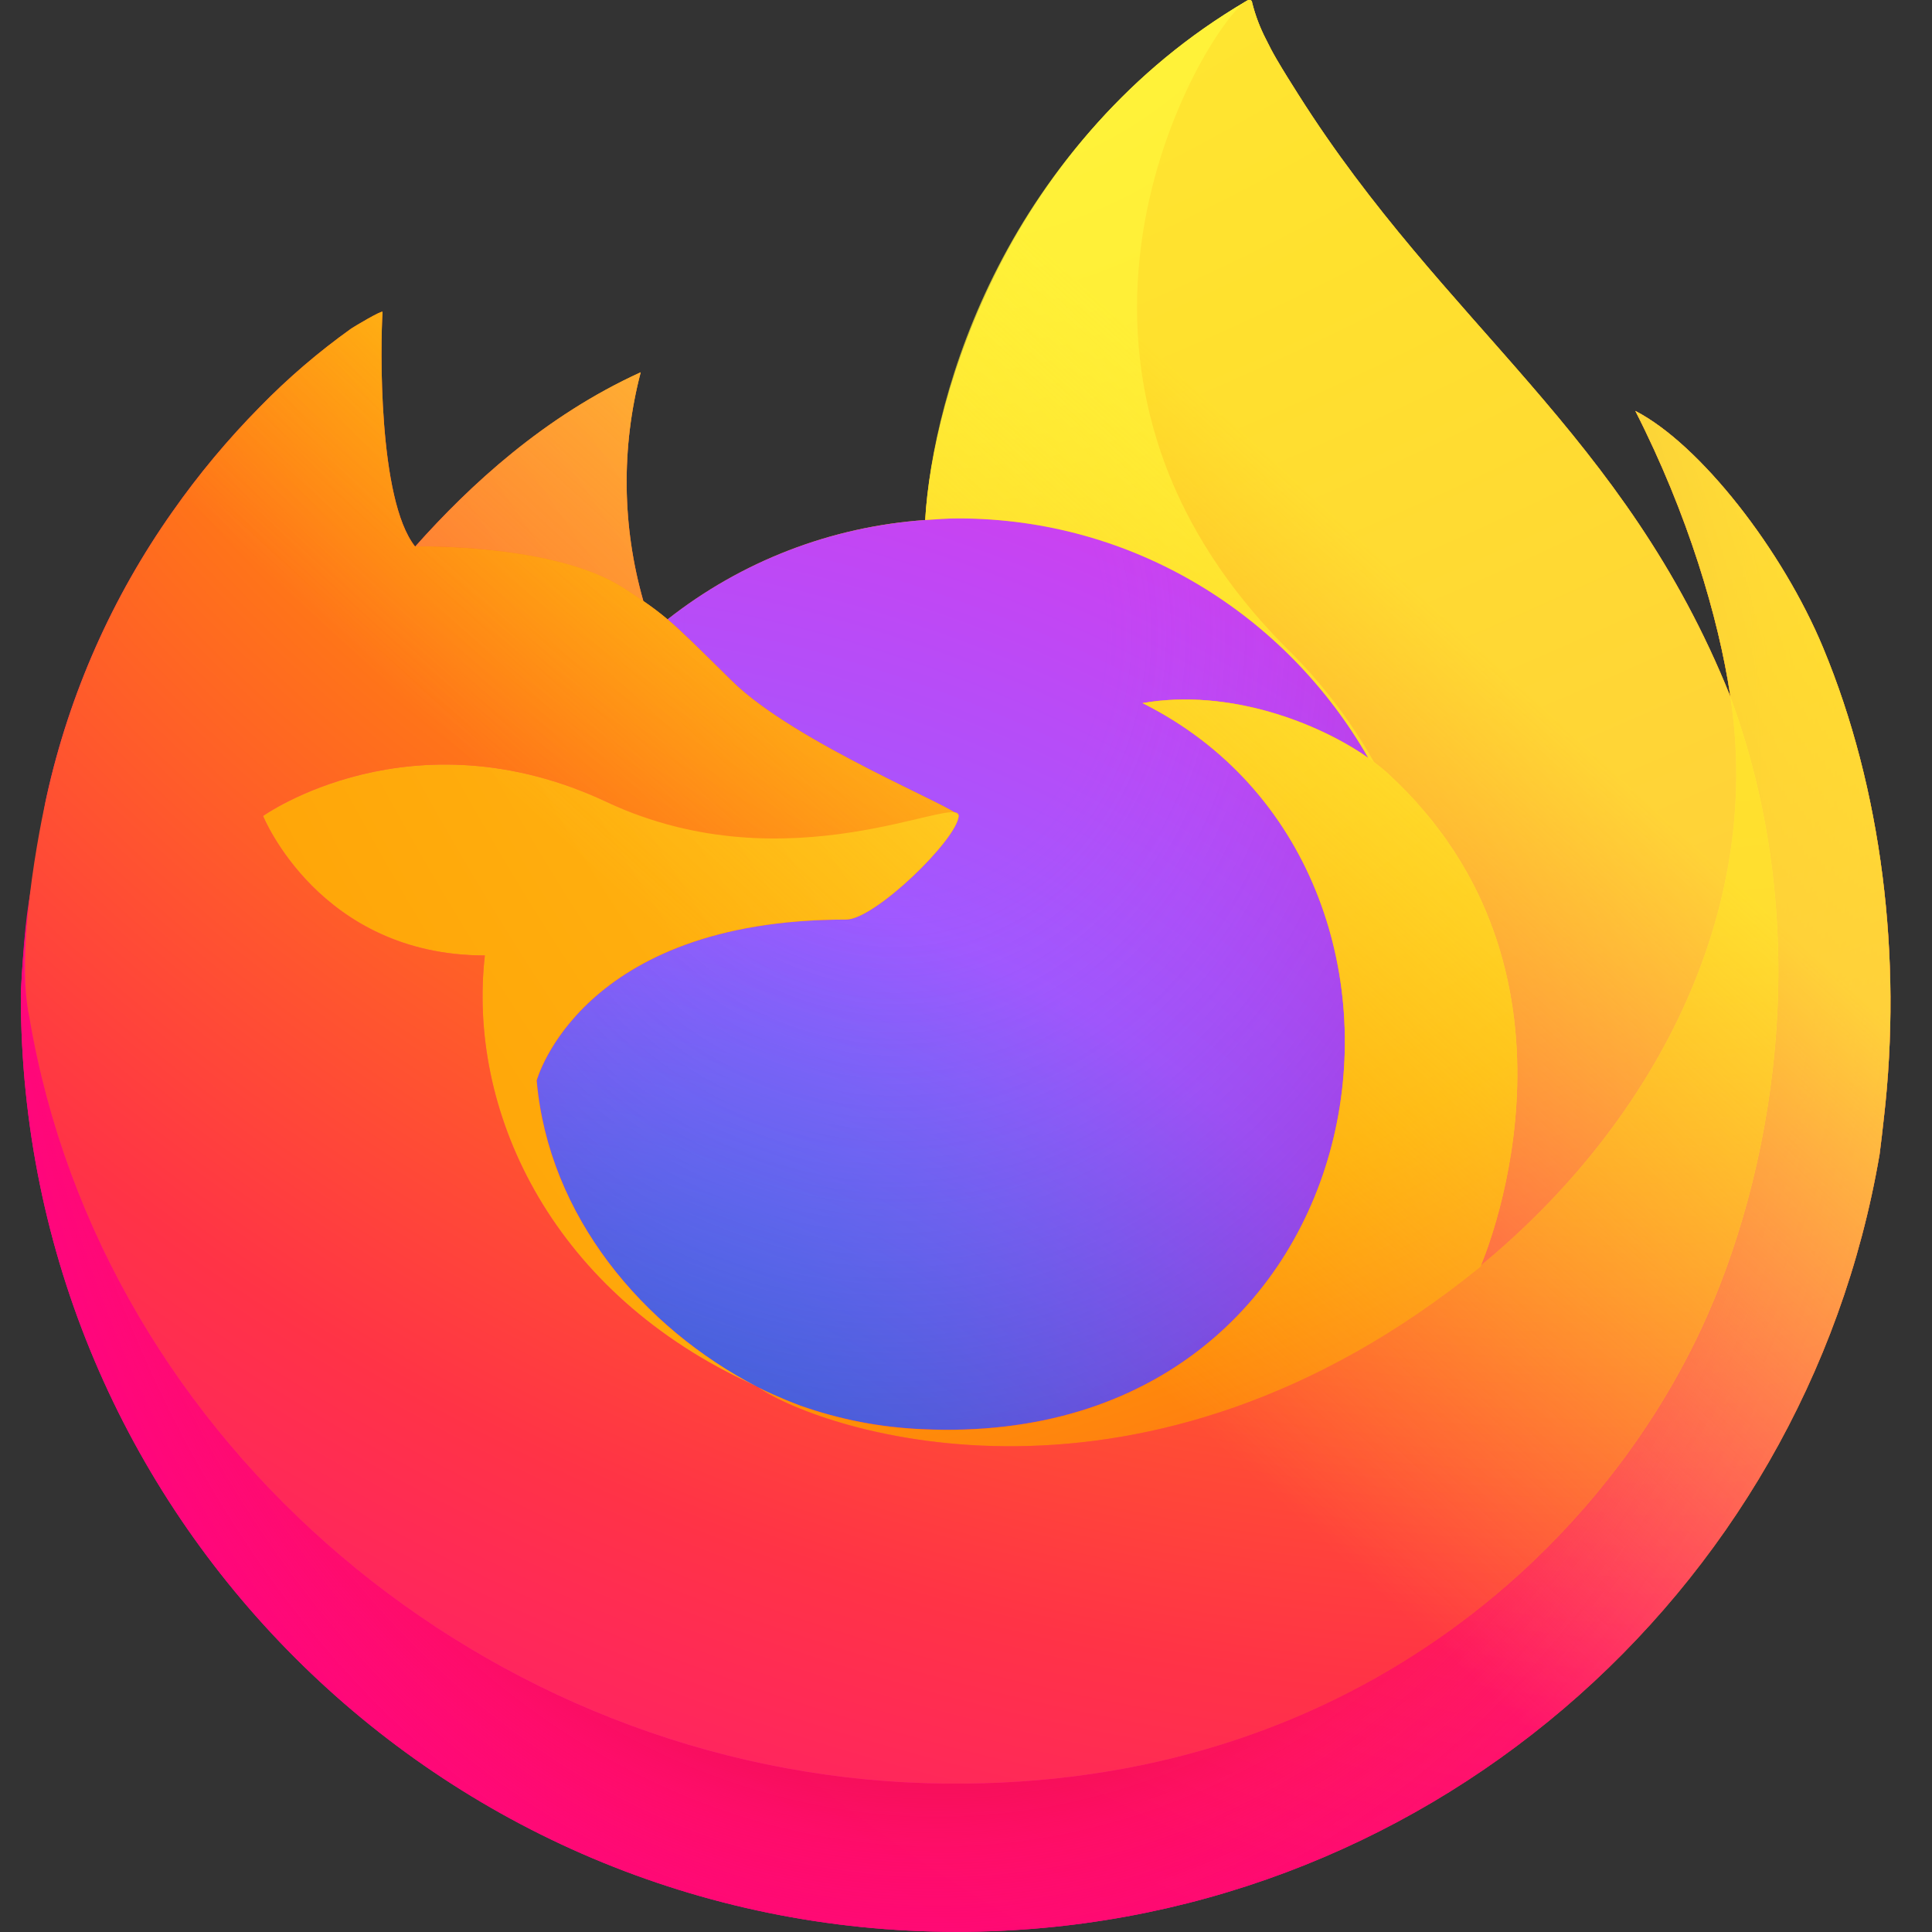 <svg width="24" height="24" viewBox="0 0 24 24" fill="none" xmlns="http://www.w3.org/2000/svg">
<rect x="0" y="0" width="24" height="24" fill="#333333" stroke="none"/>
<path d="M22.648 8.048C22.143 6.832 21.119 5.52 20.315 5.105C20.969 6.388 21.348 7.674 21.493 8.634C21.493 8.636 21.494 8.641 21.495 8.653C20.18 5.376 17.951 4.055 16.13 1.177C16.038 1.032 15.946 0.886 15.856 0.732C15.81 0.654 15.768 0.573 15.728 0.491C15.652 0.345 15.594 0.191 15.554 0.032C15.555 0.016 15.543 0.002 15.528 0C15.521 -0.002 15.513 -0.002 15.506 0C15.504 0.001 15.502 0.003 15.5 0.003C15.498 0.005 15.48 0.015 15.481 0.014C12.56 1.725 11.584 4.877 11.493 6.46C10.327 6.541 9.212 6.97 8.293 7.694C8.197 7.613 8.096 7.537 7.992 7.466C7.727 6.539 7.715 5.558 7.959 4.625C6.765 5.168 5.835 6.028 5.16 6.787H5.155C4.694 6.203 4.726 4.277 4.752 3.875C4.747 3.85 4.409 4.051 4.364 4.081C3.957 4.372 3.577 4.697 3.228 5.055C2.83 5.458 2.467 5.893 2.142 6.357C2.142 6.357 2.142 6.358 2.141 6.359C2.141 6.358 2.142 6.357 2.142 6.357C1.394 7.417 0.864 8.614 0.582 9.88C0.576 9.905 0.571 9.931 0.566 9.956C0.544 10.059 0.465 10.571 0.452 10.682C0.45 10.691 0.45 10.699 0.449 10.708C0.347 11.237 0.284 11.773 0.26 12.312C0.26 12.332 0.259 12.351 0.259 12.371C0.259 18.793 5.466 23.998 11.888 23.998C17.639 23.998 22.415 19.823 23.349 14.339C23.369 14.19 23.385 14.04 23.402 13.89C23.633 11.896 23.377 9.801 22.648 8.048ZM9.245 17.149C9.3 17.175 9.351 17.203 9.407 17.228C9.409 17.23 9.412 17.232 9.415 17.233C9.358 17.206 9.301 17.178 9.245 17.149ZM21.496 8.656L21.494 8.645C21.495 8.649 21.496 8.653 21.496 8.658L21.496 8.656Z" fill="url(#paint0_linear_155_306)"/>
<path d="M22.648 8.048C22.143 6.832 21.119 5.52 20.315 5.105C20.969 6.388 21.348 7.674 21.493 8.634C21.493 8.631 21.493 8.636 21.494 8.645C21.495 8.649 21.496 8.653 21.496 8.658C22.593 11.632 21.996 14.656 21.134 16.505C19.802 19.364 16.576 22.295 11.526 22.152C6.07 21.998 1.264 17.949 0.367 12.647C0.203 11.811 0.367 11.387 0.449 10.708C0.349 11.231 0.311 11.382 0.26 12.312C0.26 12.332 0.259 12.352 0.259 12.372C0.259 18.793 5.466 23.998 11.888 23.998C17.639 23.998 22.415 19.823 23.349 14.339C23.369 14.19 23.385 14.04 23.402 13.89C23.633 11.896 23.377 9.801 22.648 8.048Z" fill="url(#paint1_radial_155_306)"/>
<path d="M22.648 8.048C22.143 6.832 21.119 5.52 20.315 5.105C20.969 6.388 21.348 7.674 21.493 8.634C21.493 8.631 21.493 8.636 21.494 8.645C21.495 8.649 21.496 8.653 21.496 8.658C22.593 11.632 21.996 14.656 21.134 16.505C19.802 19.364 16.576 22.295 11.526 22.152C6.07 21.998 1.264 17.949 0.367 12.647C0.203 11.811 0.367 11.387 0.449 10.708C0.349 11.231 0.311 11.382 0.26 12.312C0.26 12.332 0.259 12.352 0.259 12.372C0.259 18.793 5.466 23.998 11.888 23.998C17.639 23.998 22.415 19.823 23.349 14.339C23.369 14.19 23.385 14.04 23.402 13.89C23.633 11.896 23.377 9.801 22.648 8.048Z" fill="url(#paint2_radial_155_306)"/>
<path d="M16.997 9.415C17.022 9.432 17.045 9.45 17.069 9.468C16.777 8.95 16.414 8.476 15.99 8.059C12.375 4.445 15.483 0.013 15.484 0.013C12.563 1.723 11.585 4.877 11.493 6.46C11.629 6.451 11.764 6.44 11.902 6.44C14.082 6.44 15.98 7.638 16.997 9.415Z" fill="url(#paint3_radial_155_306)"/>
<path d="M11.909 10.136C11.89 10.426 10.868 11.423 10.511 11.423C7.204 11.423 6.668 13.423 6.668 13.423C6.814 15.107 7.987 16.494 9.407 17.228C9.471 17.262 9.537 17.292 9.603 17.322C9.715 17.372 9.829 17.418 9.944 17.462C10.431 17.634 10.941 17.732 11.457 17.753C17.253 18.025 18.376 10.825 14.193 8.734C15.264 8.548 16.376 8.978 16.997 9.415C15.98 7.638 14.082 6.44 11.902 6.44C11.764 6.44 11.629 6.451 11.494 6.46C10.327 6.541 9.212 6.97 8.293 7.694C8.471 7.844 8.671 8.044 9.092 8.459C9.881 9.237 11.905 10.042 11.909 10.136Z" fill="url(#paint4_radial_155_306)"/>
<path d="M11.909 10.136C11.89 10.426 10.868 11.423 10.511 11.423C7.204 11.423 6.668 13.423 6.668 13.423C6.814 15.107 7.987 16.494 9.407 17.228C9.471 17.262 9.537 17.292 9.603 17.322C9.715 17.372 9.829 17.418 9.944 17.462C10.431 17.634 10.941 17.732 11.457 17.753C17.253 18.025 18.376 10.825 14.193 8.734C15.264 8.548 16.376 8.978 16.997 9.415C15.98 7.638 14.082 6.44 11.902 6.44C11.764 6.44 11.629 6.451 11.494 6.46C10.327 6.541 9.212 6.97 8.293 7.694C8.471 7.844 8.671 8.044 9.092 8.459C9.881 9.237 11.905 10.042 11.909 10.136Z" fill="url(#paint5_radial_155_306)"/>
<path d="M7.751 7.307C7.832 7.359 7.912 7.412 7.992 7.466C7.727 6.539 7.716 5.558 7.959 4.625C6.765 5.169 5.836 6.028 5.16 6.787C5.216 6.786 6.903 6.756 7.751 7.307Z" fill="url(#paint6_radial_155_306)"/>
<path d="M0.367 12.647C1.264 17.949 6.07 21.998 11.526 22.152C16.576 22.295 19.802 19.364 21.134 16.505C21.996 14.656 22.594 11.632 21.496 8.658L21.496 8.656L21.494 8.645C21.493 8.636 21.493 8.631 21.493 8.634C21.493 8.636 21.494 8.641 21.495 8.654C21.907 11.347 20.538 13.956 18.396 15.72L18.39 15.735C14.216 19.133 10.223 17.785 9.415 17.233C9.358 17.206 9.301 17.178 9.245 17.149C6.812 15.987 5.807 13.77 6.023 11.869C3.968 11.869 3.268 10.136 3.268 10.136C3.268 10.136 5.112 8.821 7.543 9.965C9.795 11.024 11.909 10.137 11.909 10.136C11.905 10.042 9.881 9.237 9.092 8.46C8.67 8.044 8.47 7.844 8.293 7.694C8.197 7.613 8.096 7.537 7.992 7.466C7.912 7.412 7.832 7.359 7.751 7.307C6.903 6.755 5.216 6.786 5.16 6.787H5.155C4.694 6.203 4.726 4.277 4.752 3.875C4.747 3.85 4.409 4.051 4.364 4.081C3.957 4.371 3.577 4.697 3.228 5.055C2.83 5.458 2.467 5.893 2.142 6.357C2.142 6.358 2.142 6.358 2.141 6.359C2.141 6.358 2.142 6.358 2.142 6.357C1.394 7.417 0.864 8.614 0.582 9.88C0.576 9.905 0.163 11.711 0.367 12.647Z" fill="url(#paint7_radial_155_306)"/>
<path d="M15.99 8.059C16.414 8.476 16.777 8.95 17.069 9.468C17.133 9.516 17.193 9.564 17.244 9.611C19.88 12.04 18.499 15.475 18.396 15.72C20.538 13.956 21.907 11.347 21.495 8.653C20.18 5.376 17.951 4.055 16.13 1.177C16.038 1.032 15.946 0.886 15.856 0.732C15.81 0.653 15.768 0.573 15.728 0.491C15.652 0.345 15.594 0.191 15.554 0.031C15.555 0.016 15.543 0.002 15.528 0C15.521 -0.002 15.516 -0.003 15.509 -0.001C15.508 5.82794e-05 15.502 0.003 15.5 0.003C15.497 0.004 15.494 0.007 15.492 0.008C15.049 0.236 12.375 4.445 15.99 8.059Z" fill="url(#paint8_radial_155_306)"/>
<path d="M17.244 9.611C17.193 9.564 17.133 9.516 17.069 9.468C17.046 9.45 17.022 9.432 16.997 9.415C16.376 8.979 15.264 8.548 14.193 8.734C18.376 10.825 17.253 18.025 11.457 17.754C10.941 17.733 10.431 17.634 9.944 17.462C9.829 17.419 9.715 17.372 9.603 17.322C9.537 17.292 9.472 17.262 9.407 17.229C9.409 17.23 9.412 17.232 9.415 17.233C10.223 17.785 14.216 19.133 18.389 15.735L18.396 15.72C18.499 15.475 19.88 12.04 17.244 9.611Z" fill="url(#paint9_radial_155_306)"/>
<path d="M6.667 13.423C6.667 13.423 7.204 11.423 10.511 11.423C10.868 11.423 11.89 10.426 11.909 10.136C11.928 9.847 9.795 11.024 7.543 9.965C5.112 8.821 3.268 10.136 3.268 10.136C3.268 10.136 3.968 11.869 6.023 11.869C5.807 13.77 6.812 15.987 9.245 17.149C9.3 17.175 9.351 17.203 9.407 17.228C7.987 16.494 6.814 15.107 6.667 13.423Z" fill="url(#paint10_radial_155_306)"/>
<path d="M22.648 8.048C22.143 6.832 21.119 5.52 20.315 5.105C20.969 6.388 21.348 7.674 21.493 8.634C21.493 8.636 21.494 8.641 21.495 8.653C20.18 5.376 17.951 4.055 16.13 1.177C16.038 1.032 15.946 0.886 15.856 0.732C15.81 0.654 15.768 0.573 15.728 0.491C15.652 0.345 15.594 0.191 15.554 0.032C15.555 0.016 15.543 0.002 15.528 0C15.521 -0.002 15.516 -0.003 15.509 -0C15.508 0 15.502 0.003 15.5 0.003C15.498 0.005 15.488 0.01 15.487 0.01C12.483 1.809 11.584 4.877 11.493 6.46C11.629 6.451 11.764 6.44 11.902 6.44C14.082 6.44 15.98 7.638 16.997 9.415C16.376 8.979 15.264 8.548 14.193 8.734C18.375 10.825 17.253 18.026 11.457 17.754C10.941 17.733 10.431 17.634 9.944 17.462C9.829 17.419 9.715 17.372 9.602 17.322C9.537 17.292 9.471 17.262 9.406 17.229C9.409 17.23 9.412 17.232 9.414 17.233C9.357 17.206 9.301 17.178 9.245 17.149C9.299 17.175 9.35 17.203 9.406 17.228C7.986 16.494 6.813 15.107 6.667 13.423C6.667 13.423 7.204 11.423 10.511 11.423C10.868 11.423 11.89 10.426 11.909 10.136C11.905 10.042 9.881 9.237 9.092 8.46C8.67 8.044 8.47 7.844 8.293 7.694C8.196 7.612 8.096 7.536 7.991 7.466C7.726 6.539 7.715 5.558 7.959 4.624C6.764 5.168 5.835 6.028 5.16 6.787H5.154C4.693 6.203 4.726 4.277 4.752 3.875C4.747 3.85 4.408 4.051 4.364 4.081C3.957 4.371 3.577 4.697 3.227 5.055C2.83 5.458 2.467 5.893 2.142 6.357C2.142 6.357 2.142 6.358 2.141 6.359C2.141 6.358 2.142 6.357 2.142 6.357C1.394 7.417 0.864 8.614 0.582 9.88C0.576 9.905 0.571 9.931 0.566 9.956C0.544 10.059 0.446 10.578 0.432 10.69C0.433 10.681 0.431 10.698 0.432 10.69C0.342 11.227 0.285 11.768 0.26 12.312C0.26 12.332 0.259 12.352 0.259 12.371C0.259 18.793 5.466 23.998 11.888 23.998C17.639 23.998 22.415 19.823 23.349 14.339C23.369 14.19 23.385 14.04 23.402 13.89C23.633 11.896 23.377 9.801 22.648 8.048ZM21.494 8.645C21.495 8.649 21.496 8.653 21.496 8.658L21.496 8.656L21.494 8.645Z" fill="url(#paint11_linear_155_306)"/>
<defs>
<linearGradient id="paint0_linear_155_306" x1="20.517" y1="3.711" x2="1.845" y2="21.728" gradientUnits="userSpaceOnUse">
<stop offset="0.05" stop-color="#FFF339"/>
<stop offset="0.37" stop-color="#FF9800"/>
<stop offset="0.53" stop-color="#FF3346"/>
<stop offset="0.7" stop-color="#FF0D8A"/>
</linearGradient>
<radialGradient id="paint1_radial_155_306" cx="0" cy="0" r="1" gradientUnits="userSpaceOnUse" gradientTransform="translate(20.632 -0) scale(23.783 30.72)">
<stop offset="0.13" stop-color="#FFBD44"/>
<stop offset="0.28" stop-color="#FF9800"/>
<stop offset="0.47" stop-color="#FF3450"/>
<stop offset="0.78" stop-color="#FF027B"/>
<stop offset="0.86" stop-color="#FF0083"/>
</radialGradient>
<radialGradient id="paint2_radial_155_306" cx="0" cy="0" r="1" gradientUnits="userSpaceOnUse" gradientTransform="translate(11.639 9.609) scale(24.378 30.72)">
<stop offset="0.3" stop-color="#AF0611"/>
<stop offset="0.35" stop-color="#CE1223" stop-opacity="0.74"/>
<stop offset="0.43" stop-color="#FD243B" stop-opacity="0.34"/>
<stop offset="0.5" stop-color="#FF304B" stop-opacity="0.09"/>
<stop offset="0.53" stop-color="#FF3450" stop-opacity="0"/>
</radialGradient>
<radialGradient id="paint3_radial_155_306" cx="0" cy="0" r="1" gradientUnits="userSpaceOnUse" gradientTransform="translate(11.406 -2.88) scale(32.514 33.638)">
<stop offset="0.13" stop-color="#FFF339"/>
<stop offset="0.53" stop-color="#FF9800"/>
</radialGradient>
<radialGradient id="paint4_radial_155_306" cx="0" cy="0" r="1" gradientUnits="userSpaceOnUse" gradientTransform="translate(5.544 26.431) scale(23.227 24.001)">
<stop offset="0.35" stop-color="#008EE9"/>
<stop offset="0.67" stop-color="#A059FF"/>
<stop offset="1" stop-color="#DF36EA"/>
</radialGradient>
<radialGradient id="paint5_radial_155_306" cx="0" cy="0" r="1" gradientUnits="userSpaceOnUse" gradientTransform="translate(11.128 7.914) scale(12.332 14.159)">
<stop offset="0.21" stop-color="#A059FF" stop-opacity="0"/>
<stop offset="0.97" stop-color="#80008E" stop-opacity="0.6"/>
</radialGradient>
<radialGradient id="paint6_radial_155_306" cx="0" cy="0" r="1" gradientUnits="userSpaceOnUse" gradientTransform="translate(49.034 -24.005) scale(67.355 69.601)">
<stop offset="0.1" stop-color="#FFE200"/>
<stop offset="0.79" stop-color="#FF7232"/>
</radialGradient>
<radialGradient id="paint7_radial_155_306" cx="0" cy="0" r="1" gradientUnits="userSpaceOnUse" gradientTransform="translate(19.766 -9.84) scale(41.807 43.201)">
<stop offset="0.11" stop-color="#FFF339"/>
<stop offset="0.46" stop-color="#FF9800"/>
<stop offset="0.72" stop-color="#FF3346"/>
<stop offset="0.9" stop-color="#FF0D8A"/>
</radialGradient>
<radialGradient id="paint8_radial_155_306" cx="0" cy="0" r="1" gradientUnits="userSpaceOnUse" gradientTransform="translate(3.893 -4.546) rotate(77.785) scale(40.035 79.635)">
<stop stop-color="#FFF339"/>
<stop offset="0.3" stop-color="#FF9800"/>
<stop offset="0.57" stop-color="#FF3346"/>
<stop offset="0.74" stop-color="#FF0D8A"/>
</radialGradient>
<radialGradient id="paint9_radial_155_306" cx="0" cy="0" r="1" gradientUnits="userSpaceOnUse" gradientTransform="translate(4.648 -10.202) scale(55.37 57.216)">
<stop offset="0.14" stop-color="#FFF339"/>
<stop offset="0.48" stop-color="#FF9800"/>
<stop offset="0.66" stop-color="#FF3346"/>
<stop offset="0.9" stop-color="#FF0D8A"/>
</radialGradient>
<radialGradient id="paint10_radial_155_306" cx="0" cy="0" r="1" gradientUnits="userSpaceOnUse" gradientTransform="translate(37.258 -10.74) scale(72.719 75.144)">
<stop offset="0.09" stop-color="#FFF339"/>
<stop offset="0.63" stop-color="#FF9800"/>
</radialGradient>
<linearGradient id="paint11_linear_155_306" x1="19.372" y1="3.848" x2="4.439" y2="20.165" gradientUnits="userSpaceOnUse">
<stop offset="0.17" stop-color="#FFF339" stop-opacity="0.8"/>
<stop offset="0.6" stop-color="#FFF339" stop-opacity="0"/>
</linearGradient>
</defs>
</svg>
